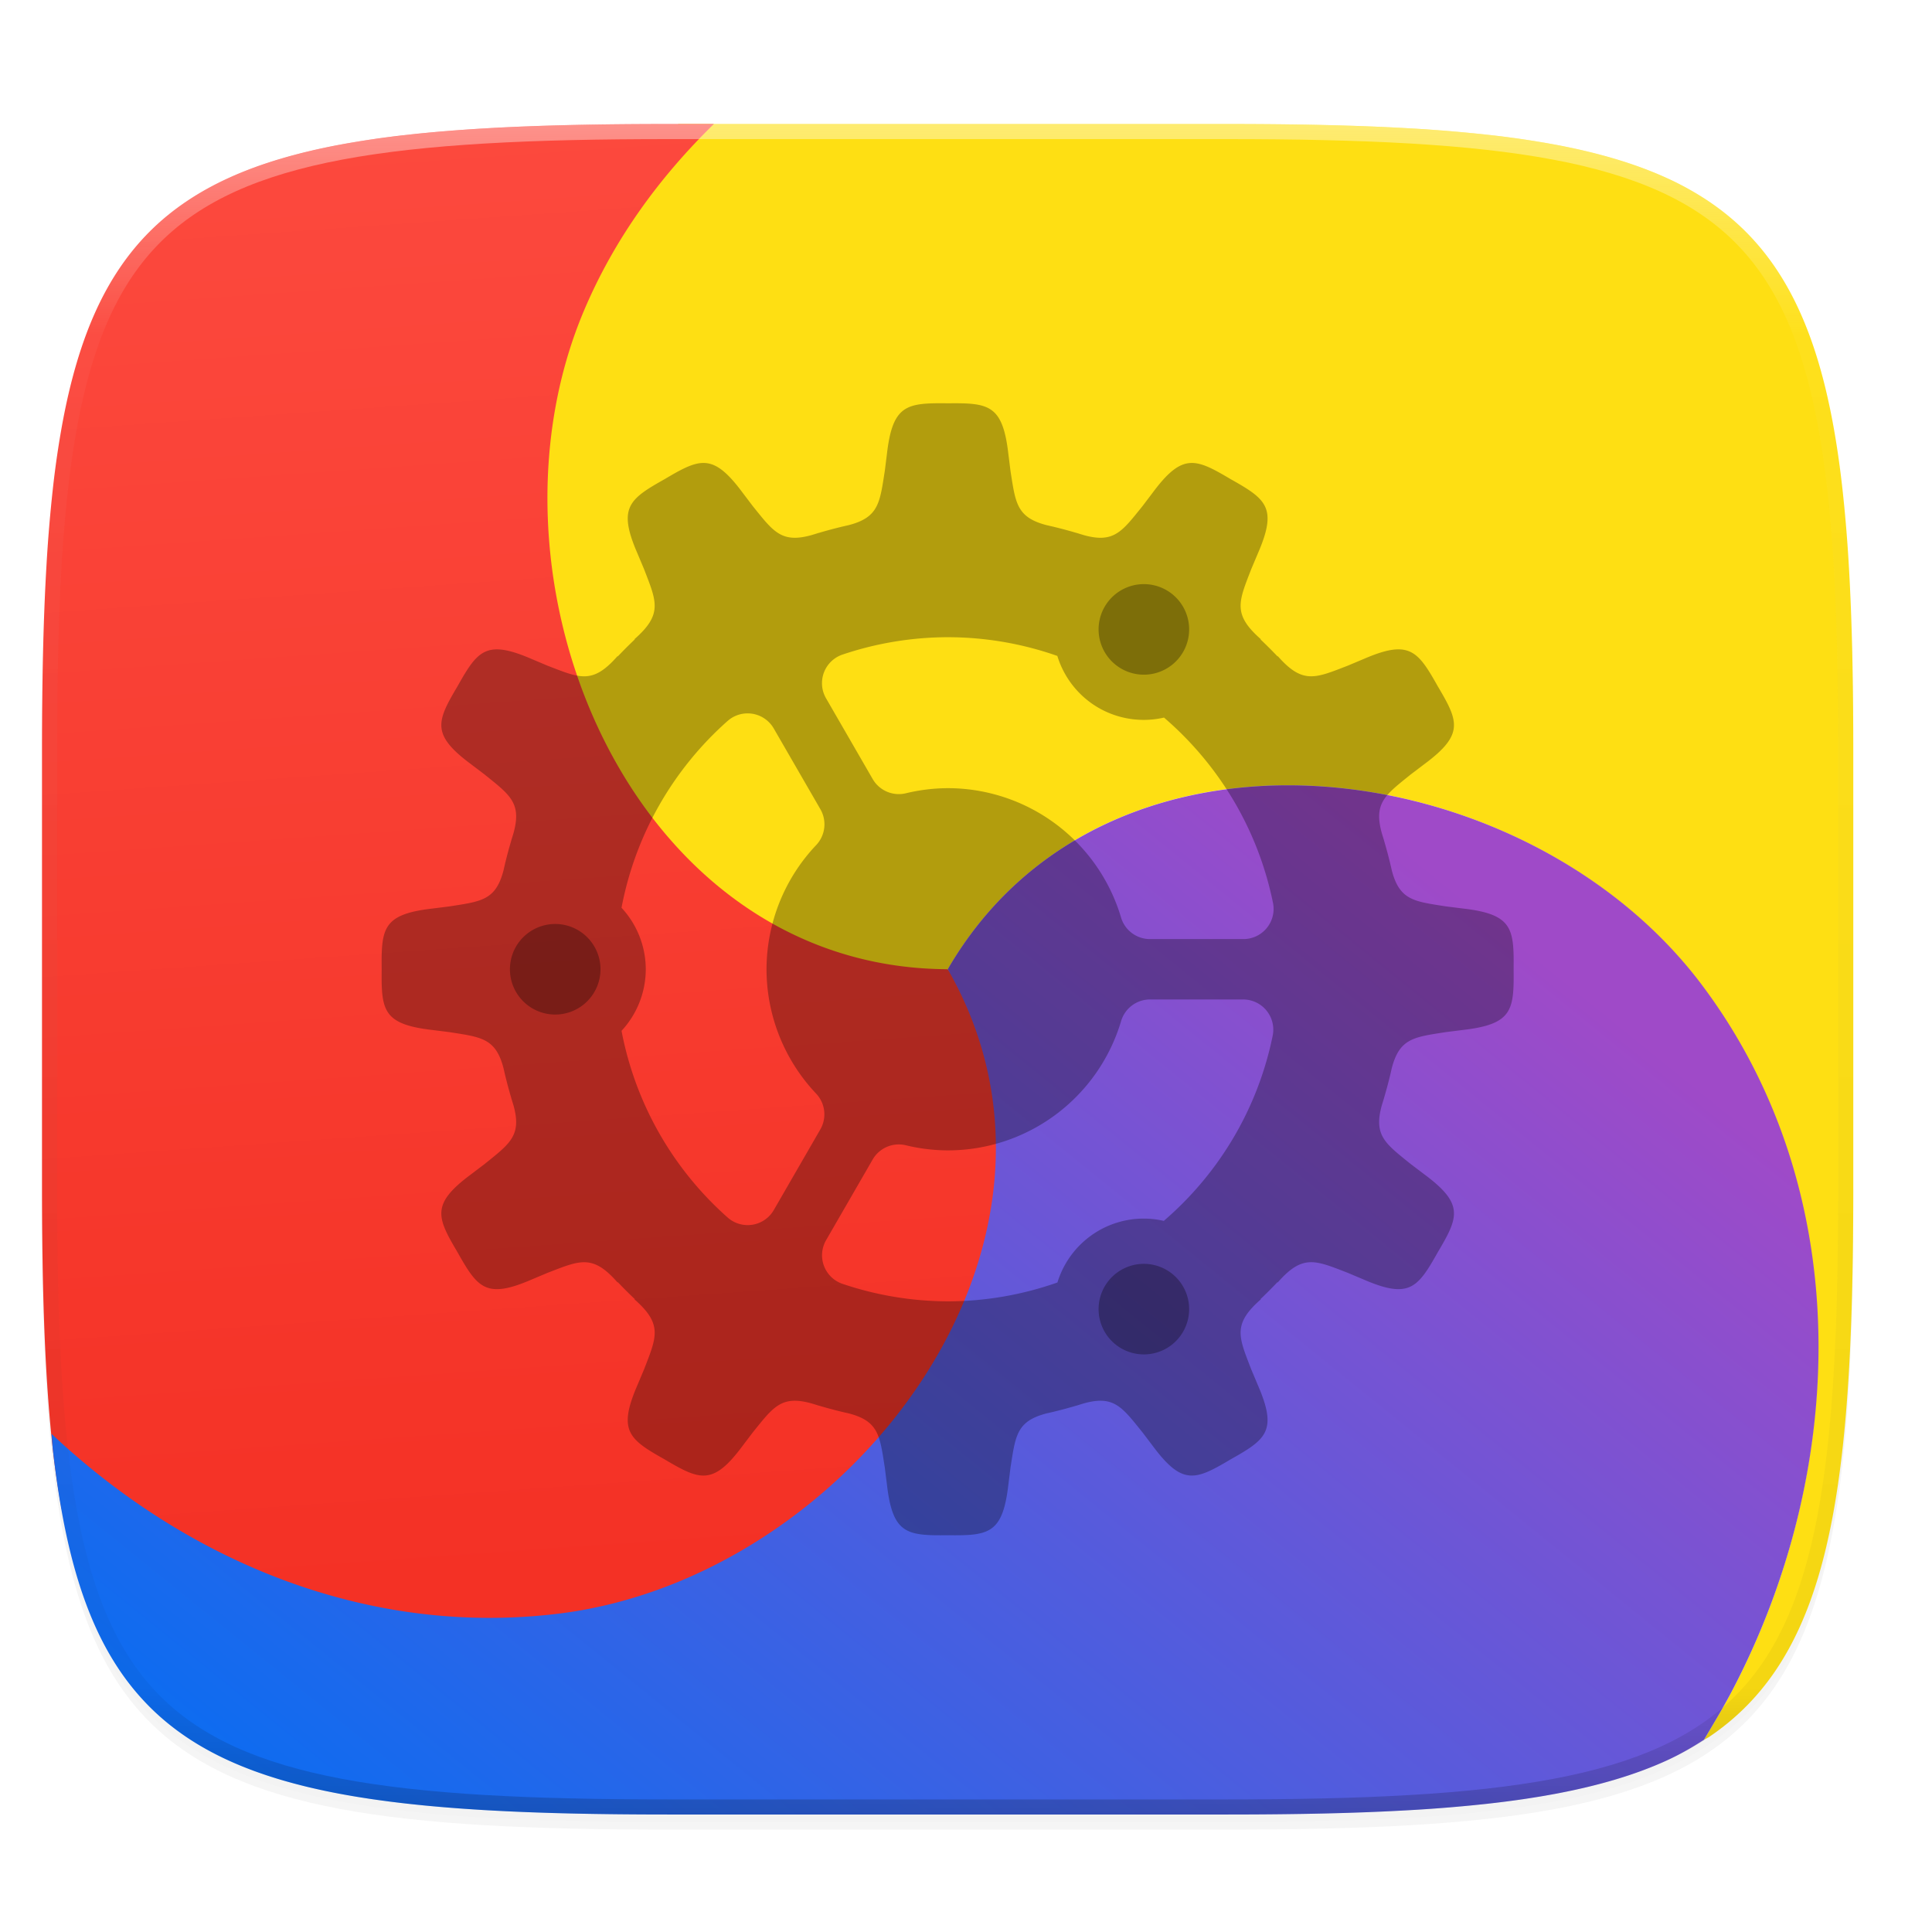 <svg width="256" height="256" version="1.0" xmlns="http://www.w3.org/2000/svg" enable-background="new">
    <defs>
        <filter id="a" x="-.02" y="-.03" width="1.046" height="1.05" color-interpolation-filters="sRGB">
            <feGaussianBlur stdDeviation="2.32"/>
        </filter>
        <filter id="b" x="-.01" y="-.01" width="1.023" height="1.025" color-interpolation-filters="sRGB">
            <feGaussianBlur stdDeviation="1.16"/>
        </filter>
        <linearGradient id="e" x1="9.963" x2="-11.264" y1="-81.17" y2="-54.92" gradientTransform="matrix(6.22 0 0 6.22 -269.127 717.024)" gradientUnits="userSpaceOnUse">
            <stop offset="0" stop-color="#9F4AC8"/>
            <stop offset="1" stop-color="#006FF4"/>
        </linearGradient>
        <linearGradient id="c" x1="-8.876" x2="25.906" y1="-83.973" y2="-79.973" gradientTransform="matrix(6.22 0 0 6.22 -269.127 717.024)" gradientUnits="userSpaceOnUse">
            <stop offset="0" stop-color="#FEDF13"/>
            <stop offset="1" stop-color="#FEDF13"/>
        </linearGradient>
        <linearGradient id="d" x1="-6.738" x2="-9.462" y1="-65.729" y2="-104.317" gradientTransform="matrix(6.22 0 0 6.22 -269.127 717.024)" gradientUnits="userSpaceOnUse">
            <stop offset="0" stop-color="#F43125"/>
            <stop offset="1" stop-color="#FE4F44"/>
        </linearGradient>
        <linearGradient id="g" x1="296" x2="296" y1="-212" y2="236" gradientUnits="userSpaceOnUse">
            <stop offset="0" stop-color="#FFFEFE"/>
            <stop offset=".125" stop-color="#FFFEFE" stop-opacity=".098"/>
            <stop offset=".925" stop-opacity=".098"/>
            <stop offset="1" stop-opacity=".498"/>
        </linearGradient>
        <clipPath id="f">
            <path d="M361.938-212C507.235-212 528-191.287 528-46.125v116.25C528 215.286 507.235 236 361.937 236H214.063C68.766 236 48 215.286 48 70.125v-116.25C48-191.287 68.765-212 214.063-212z" fill="#9F4AC8"/>
        </clipPath>
    </defs>
    <path d="M162.537 62.432c72.648 0 83.031 10.357 83.031 82.937v58.125c0 72.581-10.383 82.938-83.031 82.938H88.599c-72.648 0-83.031-10.357-83.031-82.938V145.37c0-72.58 10.383-82.937 83.031-82.937z" filter="url(#a)" opacity=".2" transform="translate(0 -44)"/>
    <path d="M162.537 61.432c72.648 0 83.031 10.357 83.031 82.937v58.125c0 72.581-10.383 82.938-83.031 82.938H88.599c-72.648 0-83.031-10.357-83.031-82.938V144.37c0-72.58 10.383-82.937 83.031-82.937z" filter="url(#b)" opacity=".1" transform="translate(0 -44)"/>
    <g fill-rule="evenodd">
        <path transform="matrix(1 0 0 1 393.547 -99.713)" d="M-167.764 330.238c.217-.14.483-.24.696-.384a32.683 32.683 0 0 0 4.816-3.961 32.666 32.666 0 0 0 3.967-4.811c1.188-1.754 2.247-3.663 3.19-5.738s1.77-4.318 2.491-6.74c.723-2.423 1.34-5.024 1.868-7.819.527-2.794.963-5.78 1.32-8.972.357-3.192.637-6.589.85-10.204.425-7.229.587-15.33.587-24.402v-58.125c0-9.073-.162-17.173-.587-24.402a195.012 195.012 0 0 0-.85-10.203c-.357-3.192-.793-6.18-1.32-8.975-.527-2.794-1.145-5.396-1.868-7.818-.722-2.423-1.549-4.665-2.492-6.74s-2-3.983-3.19-5.737c-1.188-1.754-2.506-3.355-3.966-4.812s-3.06-2.773-4.816-3.96a38.847 38.847 0 0 0-5.744-3.187c-2.078-.941-4.324-1.765-6.749-2.486-2.424-.721-5.03-1.34-7.828-1.866a121.761 121.761 0 0 0-8.982-1.318 195.72 195.72 0 0 0-10.213-.848c-7.237-.424-15.345-.585-24.426-.585h-72.652c-6.847 7.358-12.597 15.565-16.395 24.517-15.127 35.658 11.578 95.126 52.096 87.477 21.147-36.367 76.404-28.986 99.72 1.943 20.65 27.392 19.517 64.661 4.083 93.889-1.108 2.097-2.369 4.181-3.606 6.267z" fill="url(#c)"/>
        <path transform="matrix(1 0 0 1 393.547 -99.713)" d="M-298.957 116.145h-5.99c-9.081 0-17.19.16-24.426.585-3.618.213-7.02.491-10.215.848a121.76 121.76 0 0 0-8.982 1.318c-2.798.527-5.402 1.145-7.826 1.866-2.425.72-4.67 1.545-6.749 2.486-2.077.941-3.988 2-5.744 3.188-1.756 1.186-3.358 2.5-4.818 3.959s-2.776 3.058-3.965 4.812c-1.188 1.754-2.249 3.661-3.191 5.736s-1.768 4.318-2.49 6.74c-.723 2.423-1.34 5.025-1.868 7.819a121.356 121.356 0 0 0-1.322 8.975 195.101 195.101 0 0 0-.848 10.203c-.425 7.23-.588 15.33-.588 24.402v58.125c0 9.073.163 17.173.588 24.402.213 3.615.49 7.012.848 10.204.313 2.793.715 5.364 1.156 7.851 20.47 14.763 47.322 23.804 70.44 20.961 38.444-4.729 71.022-59.875 46.984-92.486-42.067-.13-63.303-51.674-48.176-87.332 4.065-9.582 10.075-17.714 17.182-24.662z" fill="url(#d)"/>
        <path transform="matrix(1 0 0 1 393.547 -99.713)" d="M-386.719 289.701c.068.678.102 1.451.176 2.111.357 3.192.795 6.179 1.322 8.973.527 2.795 1.145 5.396 1.867 7.819.723 2.422 1.548 4.664 2.49 6.74s2.004 3.984 3.192 5.738a32.654 32.654 0 0 0 3.965 4.81c1.46 1.458 3.062 2.775 4.818 3.962s3.667 2.244 5.744 3.185 4.324 1.767 6.749 2.488c2.424.721 5.028 1.34 7.826 1.866 2.797.526 5.787.961 8.982 1.318 3.195.357 6.597.635 10.215.848 7.237.425 15.345.586 24.426.586h73.937c9.081 0 17.19-.161 24.426-.586a195.72 195.72 0 0 0 10.213-.848c3.195-.357 6.185-.792 8.982-1.318 2.798-.527 5.404-1.145 7.828-1.866 2.425-.72 4.67-1.547 6.748-2.488 1.827-.828 3.474-1.784 5.051-2.8 1.235-2.082 2.496-4.163 3.602-6.257 15.435-29.227 16.703-66.465-3.947-93.857-23.318-30.93-78.714-38.362-99.86-1.988 20.92 36.497-13.098 80.662-51.543 85.39-25.317 3.114-49.319-6.964-67.209-23.826z" fill="url(#e)"/>
    </g>
    <path transform="matrix(.5 0 0 .5 -18.432 122.432)" d="M361.938-212C507.235-212 528-191.287 528-46.125v116.25C528 215.286 507.235 236 361.937 236H214.063C68.766 236 48 215.286 48 70.125v-116.25C48-191.287 68.765-212 214.063-212z" clip-path="url(#f)" fill="none" opacity=".4" stroke-linecap="round" stroke-linejoin="round" stroke-width="8" stroke="url(#g)"/>
    <g fill-opacity=".3">
        <path d="M125.568 53.439c-5.394-.06-7.28.14-8.039 6.662l-.289 2.305c-.666 4.23-.793 6.145-4.795 7.181-.268.06-.536.12-.803.184-.063.012-.118.027-.183.041l.008.002c-1.01.244-2.01.514-3 .809l.01-.012c-.166.057-.316.102-.473.15-.15.046-.3.09-.45.137-4.02 1.129-5.085-.467-7.786-3.81l-1.404-1.852c-1.96-2.634-3.37-3.758-4.873-3.88a3.59 3.59 0 0 0-.57 0c-1.345.105-2.818.93-4.848 2.132-4.702 2.645-6.235 3.76-3.631 9.787l.9 2.141c1.656 4.303 2.518 5.967-1.303 9.305l.102-.023a60.976 60.976 0 0 0-2.307 2.309l.022-.102c-3.338 3.821-5.002 2.96-9.305 1.303l-2.14-.903c-1.884-.813-3.288-1.222-4.409-1.257-2.466-.078-3.56 1.656-5.379 4.888-2.749 4.641-3.52 6.375 1.748 10.293l1.852 1.405c3.343 2.701 4.938 3.765 3.81 7.787-.047.149-.09.299-.136.449-.05.156-.092.307-.149.473l.01-.012c-.294.99-.565 1.99-.809 3l-.002-.008c-.012.065-.028.12-.04.184-.064.267-.124.534-.184.803-1.037 4.002-2.952 4.129-7.182 4.795l-2.305.289c-6.521.758-6.722 2.645-6.662 8.039-.06 5.393.14 7.28 6.662 8.039l2.305.289c4.23.666 6.145.793 7.182 4.795.06.268.12.536.183.803.013.063.029.118.041.183l.002-.008c.244 1.01.515 2.01.809 3l-.012-.011c.057.165.102.316.15.473.046.15.09.3.137.449 1.128 4.021-.467 5.085-3.81 7.787l-1.852 1.404c-5.268 3.918-4.497 5.65-1.748 10.291 2.645 4.701 3.76 6.235 9.787 3.631l2.141-.9c4.302-1.657 5.967-2.519 9.305 1.303l-.024-.102c.749.79 1.519 1.558 2.309 2.306l-.102-.022c3.821 3.337 2.96 5.002 1.303 9.305l-.902 2.14c-2.604 6.028-1.07 7.144 3.63 9.79 4.642 2.748 6.376 3.518 10.293-1.75l1.405-1.852c2.701-3.343 3.765-4.94 7.787-3.81l.45.136c.156.049.306.094.472.15l-.01-.011c.99.294 1.99.565 3 .809l-.008.002c.064.01.12.026.183.04.267.064.535.124.803.184 4.002 1.037 4.13 2.952 4.795 7.182l.29 2.305c.758 6.522 2.644 6.722 8.038 6.662 5.394.06 7.28-.14 8.04-6.662l.288-2.305c.666-4.23.793-6.145 4.795-7.182.268-.06.536-.12.803-.183.063-.012.119-.027.184-.041l-.008-.002a59.69 59.69 0 0 0 3-.809l-.01.011c.165-.056.316-.101.472-.15.15-.046.3-.09.45-.137 4.02-1.128 5.085.468 7.787 3.81l1.404 1.852c3.918 5.269 5.65 4.497 10.29 1.748 4.702-2.645 6.236-3.76 3.632-9.787l-.9-2.14c-1.657-4.303-2.519-5.968 1.302-9.305l-.102.022a60.948 60.948 0 0 0 2.307-2.308l-.021.102c3.337-3.822 5.002-2.96 9.304-1.303l2.14.902c6.028 2.604 7.143 1.07 9.788-3.63 2.749-4.642 3.52-6.376-1.748-10.294l-1.852-1.404c-3.342-2.702-4.938-3.766-3.81-7.787.047-.15.09-.3.137-.45.049-.156.092-.307.148-.472l-.01.011c.294-.99.565-1.99.809-3l.002.008c.012-.064.028-.12.04-.183.064-.267.124-.535.184-.803 1.037-4.002 2.952-4.13 7.182-4.795l2.305-.29c6.521-.758 6.722-2.644 6.662-8.038.06-5.394-.14-7.28-6.662-8.04l-2.305-.288c-4.23-.666-6.145-.793-7.182-4.795-.06-.268-.12-.536-.183-.803-.014-.063-.028-.12-.041-.184l-.002.008a59.621 59.621 0 0 0-.809-3l.012.012c-.057-.166-.102-.316-.15-.473-.046-.15-.09-.3-.137-.45-1.128-4.02.467-5.085 3.81-7.786l1.852-1.405c5.268-3.918 4.497-5.65 1.748-10.29-1.819-3.233-2.913-4.968-5.38-4.891-1.12.034-2.524.446-4.407 1.26l-2.14.9c-4.303 1.656-5.968 2.518-9.306-1.303l.024.102a60.97 60.97 0 0 0-2.309-2.307l.102.023c-3.82-3.338-2.959-5.002-1.303-9.305l.903-2.14c2.604-6.028 1.07-7.143-3.631-9.788-2.32-1.374-3.915-2.255-5.418-2.132-1.503.122-2.916 1.246-4.875 3.88l-1.404 1.852c-2.702 3.343-3.766 4.939-7.787 3.81-.15-.047-.3-.09-.45-.136-.156-.05-.307-.092-.472-.149l.01.011a59.77 59.77 0 0 0-3-.808l.008-.002c-.065-.011-.12-.027-.184-.04a62.458 62.458 0 0 0-.803-.185c-4.002-1.036-4.129-2.951-4.795-7.181l-.289-2.305c-.758-6.522-2.645-6.722-8.038-6.662zm-.012 30.994h.012c5.065 0 9.961.875 14.535 2.48a12 12 0 0 0 5.465 6.88 12 12 0 0 0 8.67 1.29c7.203 6.191 12.43 14.704 14.44 24.55a4 4 0 0 1-3.92 4.8h-12.38a4 4 0 0 1-3.833-2.857 23.967 23.967 0 0 0-22.967-17.14 24.078 24.078 0 0 0-5.537.675 4 4 0 0 1-4.408-1.887l-6.18-10.701a4 4 0 0 1 2.19-5.791 43.991 43.991 0 0 1 13.913-2.299zM99.25 94.53a4 4 0 0 1 3.277 1.996l6.18 10.701a4 4 0 0 1-.56 4.752 23.995 23.995 0 0 0-6.579 16.457 23.995 23.995 0 0 0 6.569 16.47 4 4 0 0 1 .56 4.75l-6.162 10.677a4 4 0 0 1-6.115.996 43.998 43.998 0 0 1-14.063-24.74 12 12 0 0 0 3.211-8.155 12 12 0 0 0-3.213-8.15 43.996 43.996 0 0 1 14.057-24.754 4 4 0 0 1 2.838-1zm53.138 37.904h12.329a4 4 0 0 1 3.92 4.801c-2.009 9.84-7.23 18.349-14.428 24.539a12 12 0 0 0-2.924-.303 12 12 0 0 0-5.717 1.604 12 12 0 0 0-5.453 6.861 43.84 43.84 0 0 1-14.543 2.498h-.02a44 44 0 0 1-13.906-2.314 4 4 0 0 1-2.185-5.79l6.17-10.687a4 4 0 0 1 4.408-1.887c1.814.441 3.674.666 5.54.676a23.967 23.967 0 0 0 22.975-17.14 4 4 0 0 1 3.834-2.858z"/>
        <path d="M151.285 77.406a6 6 0 0 0-4.912 2.994 6 6 0 0 0 2.195 8.195 6 6 0 0 0 8.195-2.195 6 6 0 0 0-2.195-8.197 6 6 0 0 0-3.283-.797zm-77.717 45.027a6 6 0 0 0-6 6 6 6 0 0 0 6 6 6 6 0 0 0 6-6 6 6 0 0 0-6-6zm77.86 45.035a6 6 0 0 0-2.86.803 6 6 0 0 0-2.195 8.195 6 6 0 0 0 8.195 2.196 6 6 0 0 0 2.195-8.196 6 6 0 0 0-5.335-2.998z"/>
    </g>
</svg>
